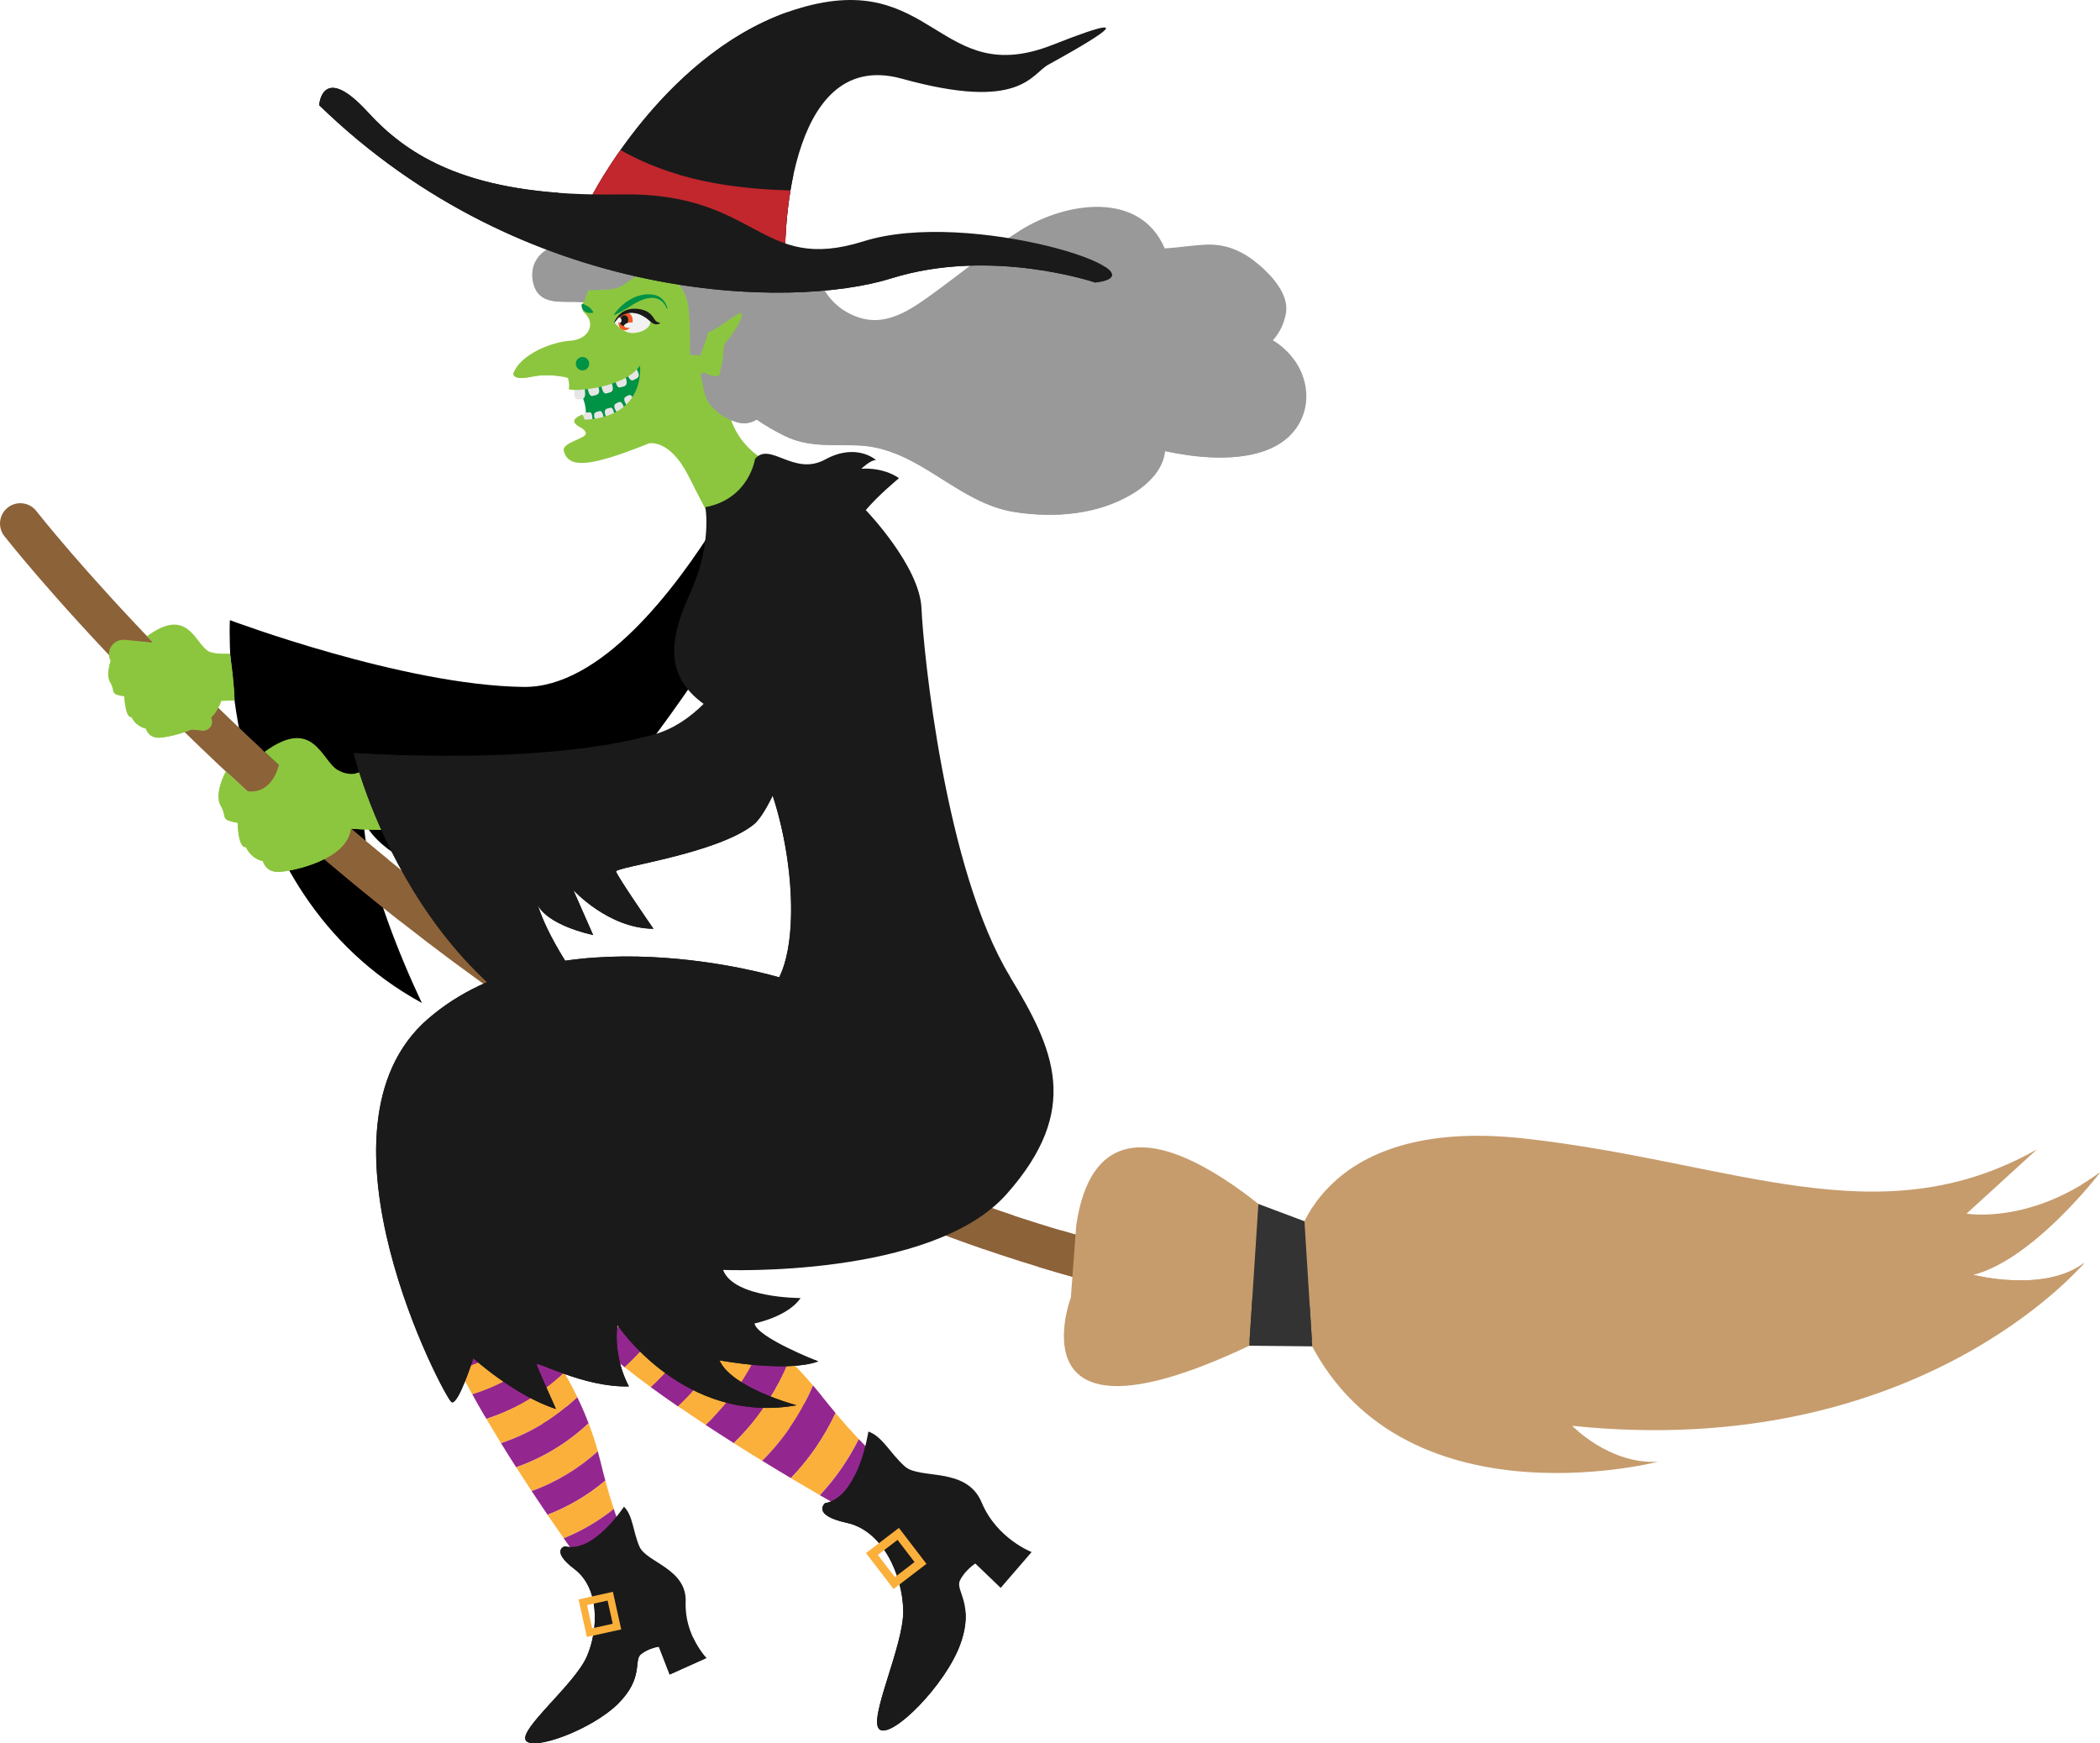 <?xml version="1.0" encoding="UTF-8"?>
<svg xmlns="http://www.w3.org/2000/svg" viewBox="0 0 398.49 330.8">
  <defs>
    <style>
      .cls-1 {
        fill: #fbb03b;
      }

      .cls-1, .cls-2, .cls-3, .cls-4, .cls-5, .cls-6, .cls-7, .cls-8, .cls-9, .cls-10, .cls-11, .cls-12, .cls-13, .cls-14, .cls-15, .cls-16, .cls-17, .cls-18, .cls-19, .cls-20 {
        stroke-width: 0px;
      }

      .cls-2 {
        fill: #000;
      }

      .cls-3, .cls-12 {
        fill: #c1272d;
      }

      .cls-4, .cls-9 {
        fill: #8cc63f;
      }

      .cls-5 {
        fill: #f2f2f2;
      }

      .cls-6, .cls-10 {
        fill: #c69c6d;
      }

      .cls-7 {
        fill: #f15a24;
      }

      .cls-21 {
        isolation: isolate;
      }

      .cls-8, .cls-15 {
        fill: #1a1a1a;
      }

      .cls-9, .cls-10, .cls-11, .cls-12, .cls-15, .cls-22, .cls-20 {
        mix-blend-mode: multiply;
      }

      .cls-11, .cls-16 {
        fill: #333;
      }

      .cls-13 {
        fill: #e6e6e6;
      }

      .cls-14, .cls-20 {
        fill: #999;
      }

      .cls-17 {
        fill: #009245;
      }

      .cls-18 {
        fill: #8c6239;
      }

      .cls-19 {
        fill: #93278f;
      }
    </style>
  </defs>
  <g class="cls-21">
    <g id="objects">
      <g>
        <path class="cls-2" d="M43.63,117.68s32.96,12.39,55.73,12.67c14.55.18,28.65-18.27,36.93-31.62.54.55,1.07,1.1,1.58,1.68,2.09,3.36,4.13,6.73,6.09,10.15-8.92,14.06-25.42,39.09-31.34,41.51-8.28,3.38-27.48.36-27.57,1.18-.09.81,3.74,12.44,3.74,12.44-8.22-2.47-12.52-11.35-12.52-11.35l1.2,9.28c-8.46-4.8-8.48-8.56-8.48-8.56.19,12.94,11.07,35.26,11.07,35.26-39.23-21.39-36.44-72.65-36.44-72.65Z"/>
        <g>
          <g>
            <g>
              <path class="cls-1" d="M113.76,255.45c-1.03-.91-2.01-1.81-2.92-2.69,0,0,3.01-7.91,11.9-8.73-2.37,4.28-5.38,8.1-8.98,11.42Z"/>
              <path class="cls-19" d="M118.54,259.42c-1.7-1.34-3.3-2.67-4.78-3.97,3.6-3.31,6.61-7.14,8.98-11.42,1.91-.18,4.07-.02,6.55.6-2.58,5.67-6.2,10.63-10.75,14.79Z"/>
              <path class="cls-1" d="M123.52,263.2c-1.73-1.26-3.4-2.52-4.98-3.78,4.55-4.15,8.17-9.12,10.75-14.79,1.03.26,2.12.6,3.26,1.04,0,0,.87.41,2.33,1.24-2.6,6.29-6.42,11.77-11.36,16.29Z"/>
              <path class="cls-19" d="M128.65,266.85c-1.75-1.21-3.47-2.42-5.13-3.64,4.93-4.52,8.76-10,11.36-16.29,1.31.74,3.09,1.82,5.15,3.24-2.56,6.45-6.4,12.06-11.38,16.69Z"/>
              <path class="cls-1" d="M133.9,270.38c-1.77-1.17-3.52-2.35-5.24-3.54,4.98-4.63,8.81-10.24,11.38-16.69,1.53,1.05,3.2,2.29,4.96,3.72-2.51,6.36-6.24,11.91-11.1,16.51Z"/>
              <path class="cls-19" d="M139.24,273.84c-1.78-1.13-3.56-2.28-5.34-3.45,4.85-4.6,8.59-10.15,11.1-16.51,1.54,1.26,3.15,2.67,4.76,4.23-2.43,6.02-5.96,11.31-10.51,15.73Z"/>
              <path class="cls-1" d="M149.75,258.11c1.52,1.47,3.04,3.07,4.53,4.8-2.32,5.41-5.56,10.21-9.64,14.3-1.78-1.09-3.58-2.21-5.4-3.37,4.55-4.42,8.08-9.72,10.51-15.73Z"/>
              <path class="cls-19" d="M155.96,264.95c.9,1.13,1.76,2.18,2.6,3.18-2.16,4.61-5,8.76-8.48,12.36-1.77-1.05-3.58-2.15-5.44-3.29,4.08-4.09,7.32-8.88,9.64-14.3.57.66,1.13,1.34,1.69,2.04Z"/>
              <path class="cls-1" d="M162.95,273.07c-1.96,3.92-4.43,7.48-7.38,10.65-1.74-1.01-3.58-2.09-5.5-3.23,3.48-3.61,6.33-7.75,8.48-12.36,1.56,1.86,3.04,3.51,4.39,4.95Z"/>
              <path class="cls-19" d="M167.54,277.58c-1.76,3.38-3.9,6.5-6.41,9.32-1.68-.95-3.54-2.01-5.55-3.17,2.95-3.17,5.42-6.73,7.38-10.65,1.72,1.82,3.25,3.3,4.58,4.51Z"/>
              <path class="cls-1" d="M172.4,281.52c-1.59,3.06-3.51,5.88-5.72,8.47-1.45-.8-3.33-1.84-5.55-3.09,2.51-2.81,4.65-5.93,6.41-9.32,2.29,2.08,3.96,3.32,4.86,3.93Z"/>
              <path class="cls-19" d="M173.18,282.03s5.27,8.23-3.29,9.7c0,0-1.19-.63-3.21-1.74,2.21-2.59,4.13-5.41,5.72-8.47.51.35.79.51.79.51Z"/>
            </g>
            <path class="cls-8" d="M164.78,271.65s-1.84,12.51-8.23,13.59c0,0-2.63,2.25,4.16,3.73,6.79,1.47,10.54,9.85,10.69,16.59.15,6.74-6.88,21-4.45,22.64,2.43,1.64,12.42-8.44,15.24-16.09,2.82-7.66-.94-10.22-.05-12.16.89-1.93,2.93-3.26,2.93-3.26l4.82,4.62,5.87-6.8s-6.6-2.52-9.48-9.4c-2.87-6.88-11.7-4.3-14.56-6.83-2.86-2.54-4.22-5.66-6.92-6.63Z"/>
            <path class="cls-15" d="M156.55,285.24c2.57-.43,4.41-2.72,5.68-5.3.8.18,1.47.83,1.87,2.22.35,1.2-.84,2.74.54,3.66.61.41,1.17.59,1.9.69,1.89.27,3.1,1.35,4.05,2.94,1.89,3.19,2.87,6.58,3.51,10.22.33,1.86.61,9.81,3.91,9.68,1.52-.06,2.79-.92,3.79-2.02.13-.14.99-1.26,1.41-1.39.12,1.6-.08,3.59-1.03,6.18-2.82,7.65-12.81,17.73-15.24,16.09-2.43-1.64,4.6-15.9,4.45-22.64-.15-6.74-3.89-15.12-10.69-16.59-6.79-1.47-4.16-3.73-4.16-3.73Z"/>
            <path class="cls-1" d="M164.33,294.71l6.24-4.78,5.23,6.82-6.24,4.78-5.23-6.82ZM170.31,292.2l-3.73,2.86,3.23,4.21,3.73-2.86-3.23-4.21Z"/>
          </g>
          <g class="cls-22">
            <g>
              <path class="cls-1" d="M113.76,255.45c-1.03-.91-2.01-1.81-2.92-2.69,0,0,3.01-7.91,11.9-8.73-2.37,4.28-5.38,8.1-8.98,11.42Z"/>
              <path class="cls-19" d="M118.54,259.42c-1.7-1.34-3.3-2.67-4.78-3.97,3.6-3.31,6.61-7.14,8.98-11.42,1.91-.18,4.07-.02,6.55.6-2.58,5.67-6.2,10.63-10.75,14.79Z"/>
              <path class="cls-1" d="M123.52,263.2c-1.73-1.26-3.4-2.52-4.98-3.78,4.55-4.15,8.17-9.12,10.75-14.79,1.03.26,2.12.6,3.26,1.04,0,0,.87.41,2.33,1.24-2.6,6.29-6.42,11.77-11.36,16.29Z"/>
              <path class="cls-19" d="M128.65,266.85c-1.75-1.21-3.47-2.42-5.13-3.64,4.93-4.52,8.76-10,11.36-16.29,1.31.74,3.09,1.82,5.15,3.24-2.56,6.45-6.4,12.06-11.38,16.69Z"/>
              <path class="cls-1" d="M135.41,268.88c-2.08-.63-4.16-1.27-6.27-1.71-.16-.11-.32-.22-.48-.32,4.98-4.63,8.81-10.24,11.38-16.69,1.53,1.05,3.2,2.29,4.96,3.72-2.24,5.68-5.47,10.71-9.59,15Z"/>
              <path class="cls-19" d="M145.83,262.1c-.58-.11-.76.72-.26.96.49.23.97.45,1.47.67-1.4,2.46-3,4.78-4.82,6.92-.58-.1-1.16-.22-1.72-.34-1.69-.39-3.38-.91-5.09-1.43,4.12-4.29,7.35-9.32,9.59-15,1.54,1.26,3.15,2.67,4.76,4.23-.59,1.45-1.24,2.86-1.96,4.23-.65-.04-1.31-.11-1.97-.23Z"/>
              <path class="cls-1" d="M152.72,266.16c-.89,1.7-1.88,3.34-2.96,4.89-2.55.19-5.15.01-7.56-.41,1.82-2.15,3.42-4.46,4.82-6.92,1.89.84,3.8,1.61,5.7,2.43Z"/>
              <path class="cls-1" d="M147.8,262.33c.71-1.37,1.37-2.78,1.96-4.23,1.19,1.15,2.38,2.41,3.56,3.73-1.81.41-3.64.62-5.52.5Z"/>
              <path class="cls-19" d="M149.76,271.05c1.08-1.56,2.07-3.19,2.96-4.89,1.81.79,3.61,1.63,5.32,2.62-2.45,1.36-5.34,2.06-8.28,2.27Z"/>
            </g>
          </g>
        </g>
        <g>
          <g>
            <path class="cls-1" d="M84.92,255.12c-.47-1.07-.9-2.11-1.28-3.12,0,0,5.16-5.01,12.29-2.46-3.36,2.45-7.05,4.31-11.01,5.57Z"/>
            <path class="cls-19" d="M87.17,259.9c-.83-1.64-1.58-3.24-2.25-4.77,3.96-1.26,7.65-3.13,11.01-5.57,1.53.55,3.15,1.44,4.83,2.81-4.02,3.44-8.59,5.96-13.59,7.53Z"/>
            <path class="cls-1" d="M89.65,264.6c-.88-1.59-1.71-3.16-2.49-4.7,5-1.57,9.57-4.09,13.59-7.53.7.57,1.41,1.22,2.13,1.97,0,0,.53.63,1.35,1.79-4.26,3.91-9.17,6.76-14.59,8.47Z"/>
            <path class="cls-19" d="M92.3,269.24c-.91-1.56-1.8-3.11-2.64-4.65,5.42-1.71,10.33-4.56,14.59-8.47.74,1.04,1.72,2.51,2.81,4.35-4.29,4.05-9.25,6.99-14.75,8.77Z"/>
            <path class="cls-1" d="M95.07,273.85c-.94-1.53-1.87-3.07-2.77-4.61,5.5-1.78,10.46-4.72,14.75-8.77.8,1.36,1.64,2.91,2.49,4.65-4.21,4-9.08,6.93-14.47,8.73Z"/>
            <path class="cls-19" d="M97.94,278.42c-.96-1.5-1.93-3.03-2.87-4.57,5.39-1.8,10.25-4.73,14.47-8.73.74,1.52,1.47,3.18,2.15,4.96-4.03,3.76-8.65,6.57-13.74,8.34Z"/>
            <path class="cls-1" d="M111.69,270.08c.64,1.67,1.24,3.45,1.76,5.32-3.73,3.34-7.94,5.87-12.55,7.55-.98-1.47-1.97-2.99-2.95-4.53,5.1-1.77,9.71-4.58,13.74-8.34Z"/>
            <path class="cls-19" d="M114.01,277.58c.28,1.19.57,2.31.86,3.38-3.31,2.78-6.99,4.95-10.97,6.48-.98-1.44-1.99-2.94-3.01-4.49,4.61-1.68,8.83-4.21,12.55-7.55.2.71.39,1.44.57,2.18Z"/>
            <path class="cls-1" d="M116.48,286.35c-2.91,2.32-6.09,4.17-9.5,5.56-.98-1.4-2.01-2.9-3.08-4.46,3.98-1.53,7.66-3.7,10.97-6.48.54,1.99,1.08,3.8,1.61,5.38Z"/>
            <path class="cls-19" d="M118.39,291.46c-2.57,1.98-5.33,3.61-8.28,4.88-.95-1.33-2.01-2.82-3.14-4.44,3.41-1.38,6.59-3.24,9.5-5.56.67,2.02,1.32,3.71,1.91,5.12Z"/>
            <path class="cls-1" d="M120.72,296.24c-2.32,1.78-4.81,3.27-7.45,4.47-.83-1.13-1.91-2.61-3.16-4.37,2.95-1.27,5.71-2.9,8.28-4.88,1.02,2.42,1.86,3.97,2.33,4.78Z"/>
            <path class="cls-19" d="M121.15,296.91s1.11,8.23-6.02,6.29c0,0-.69-.91-1.85-2.49,2.63-1.2,5.12-2.69,7.45-4.47.27.45.42.67.42.67Z"/>
          </g>
          <path class="cls-8" d="M118.4,285.91s-5.91,8.98-11.22,7.51c0,0-2.84.79,1.87,4.36,4.7,3.57,4.58,11.37,2.28,16.61-2.31,5.24-12.84,13.71-11.56,15.84,1.28,2.13,12.6-2.05,17.51-6.93,4.92-4.88,2.94-8.21,4.32-9.38,1.38-1.17,3.43-1.46,3.43-1.46l2.05,5.29,6.96-3.13s-4.18-4.31-3.93-10.64c.25-6.33-7.47-7.51-8.76-10.49-1.29-2.98-1.22-5.87-2.95-7.59Z"/>
          <path class="cls-15" d="M111.33,314.39c2.3-5.25,2.42-13.04-2.28-16.61-4.7-3.57-1.87-4.36-1.87-4.36,1.14.32,2.32.15,3.45-.32.92,1.32,1.14,3.16,2.35,4.42,1.8,1.87,6.11,2.79,5.38,6.13-.42,1.93-2.67,8.39.32,9.31,1.23.38,2.32-1.03,2.88-1.9.66-1,1.87-3.69,3.72-1.54.57.66,1.1,1.19,1.85,1.65,1.73,1.06,3.16.6,4.39-.4,1.13,2.42,2.51,3.86,2.51,3.86l-6.96,3.13-2.05-5.29s-2.05.29-3.43,1.46c-1.38,1.17.59,4.49-4.32,9.38-4.91,4.88-16.23,9.06-17.51,6.93-1.28-2.13,9.25-10.6,11.56-15.84Z"/>
          <path class="cls-1" d="M109.78,303.5l6.52-1.44,1.58,7.13-6.52,1.44-1.58-7.13ZM115.29,303.72l-3.9.86.98,4.4,3.9-.86-.98-4.4Z"/>
        </g>
        <g class="cls-22">
          <g>
            <path class="cls-1" d="M84.92,255.12c-.47-1.07-.9-2.11-1.28-3.12,0,0,5.16-5.01,12.29-2.46-3.36,2.45-7.05,4.31-11.01,5.57Z"/>
            <path class="cls-19" d="M87.17,259.9c-.83-1.64-1.58-3.24-2.25-4.77,3.96-1.26,7.65-3.13,11.01-5.57,1.53.55,3.15,1.44,4.83,2.81-4.02,3.44-8.59,5.96-13.59,7.53Z"/>
            <path class="cls-1" d="M89.65,264.6c-.88-1.59-1.71-3.16-2.49-4.7,5-1.57,9.57-4.09,13.59-7.53.7.57,1.41,1.22,2.13,1.97,0,0,.53.63,1.35,1.79-4.26,3.91-9.17,6.76-14.59,8.47Z"/>
            <path class="cls-19" d="M93.9,264.6c-.28-.18-.62-.1-.77.2-.59,1.2-.95,2.54-1.12,3.94-.81-1.39-1.6-2.78-2.35-4.15,5.42-1.71,10.33-4.56,14.59-8.47.74,1.04,1.72,2.51,2.81,4.35-2.86,2.7-6.02,4.89-9.44,6.59-1.25-.82-2.48-1.66-3.71-2.47Z"/>
            <path class="cls-1" d="M107.94,265.35c-.33-.25-.89.02-.8.46.08.39.18.77.3,1.15-1.42,1.18-2.91,2.25-4.47,3.2-1.85-.88-3.63-1.96-5.37-3.09,3.42-1.7,6.58-3.9,9.44-6.59.8,1.36,1.64,2.91,2.49,4.65-.28.26-.56.51-.84.76-.26-.17-.51-.34-.75-.53Z"/>
            <path class="cls-19" d="M109.26,272.09c-2.22-.28-4.29-.99-6.28-1.93,1.55-.95,3.04-2.02,4.47-3.2.54,1.74,1.42,3.36,1.82,5.13Z"/>
          </g>
        </g>
        <path class="cls-18" d="M312.94,248.5c1.82-.56,2.99-2.4,2.66-4.33-.36-2.1-2.35-3.51-4.45-3.15-87.53,14.94-165.54-24.96-215.57-61.06C41.18,140.7,7.24,97.41,6.9,96.98c-1.31-1.68-3.73-1.99-5.41-.68-1.68,1.31-1.98,3.73-.68,5.41.34.44,34.97,44.6,90.26,84.5,32.53,23.48,65.79,40.94,98.83,51.92,41.45,13.76,82.68,17.29,122.54,10.49.17-.03.34-.07.5-.12Z"/>
        <g class="cls-22">
          <path class="cls-18" d="M44.02,147.45c-8.49-7.91-15.89-15.32-22.03-21.77.42.02.84.03,1.25,0,2.3.56,4.98-.38,6.06-2.37.19-.18.36-.38.54-.58,5.67,5.88,12.33,12.48,19.86,19.48-.52,2.19-3.08,4.22-5.68,5.23Z"/>
          <path class="cls-18" d="M76.02,174.86c-9.8-7.7-18.81-15.39-26.91-22.73,2.28-1.37,4.28-3.22,5.58-5.33,5.83,5.27,12.13,10.72,18.86,16.23-.23,4.22.84,8.06,2.47,11.84Z"/>
          <path class="cls-18" d="M181.3,229.78l-.42-3.2c3.73,1.41,7.5,2.76,11.34,4.04-1.33,2.46-3.34,4.64-5.62,6.38-5.21-1.8-10.42-3.76-15.63-5.88l10.33-1.34Z"/>
          <path class="cls-18" d="M201.52,233.53c33.57,9.92,70.65,14.14,109.63,7.49,2.1-.36,4.09,1.05,4.45,3.15.33,1.93-.84,3.77-2.66,4.33-.16.05-.33.09-.5.12-37.55,6.41-76.31,3.64-115.33-8.2,1.76-2.09,3.25-4.41,4.41-6.89Z"/>
        </g>
        <path class="cls-17" d="M109.79,73.82s2.04,3.27,1.17,5.83c0,0,6.96,2.7,10.96-2.71,4-5.4.65-9.72.65-9.72l-12.78,6.6Z"/>
        <path class="cls-13" d="M108.99,74s-.19,1.82.55,1.78c.74-.05,1.77.34,1.43-1.88-.34-2.22-1.98.1-1.98.1Z"/>
        <path class="cls-13" d="M112.41,79.69s.08-1.52-.53-1.45c-.61.07-1.48-.2-1.1,1.62.38,1.82,1.64-.17,1.64-.17Z"/>
        <path class="cls-13" d="M114.57,79.34s-.2-1.51-.79-1.33c-.59.18-1.49.07-.79,1.79.7,1.72,1.58-.46,1.58-.46Z"/>
        <path class="cls-13" d="M116.6,78.71s-.2-1.51-.79-1.33c-.59.18-1.49.07-.79,1.79.7,1.72,1.58-.46,1.58-.46Z"/>
        <path class="cls-13" d="M118.48,77.47s-.45-1.45-1-1.18c-.55.27-1.46.32-.48,1.9.98,1.58,1.48-.72,1.48-.72Z"/>
        <path class="cls-13" d="M120.37,76.16s-.45-1.45-1-1.18c-.55.28-1.46.32-.48,1.9.98,1.58,1.48-.72,1.48-.72Z"/>
        <path class="cls-13" d="M111.49,73.53s.24,1.82.95,1.6c.71-.22,1.8-.08.95-2.16-.85-2.07-1.9.56-1.9.56Z"/>
        <path class="cls-13" d="M114.08,73.05s.24,1.82.95,1.6c.71-.22,1.8-.08.95-2.16-.85-2.07-1.91.56-1.91.56Z"/>
        <path class="cls-13" d="M116.71,71.91s.24,1.82.95,1.6c.71-.22,1.8-.08.95-2.16-.85-2.07-1.9.56-1.9.56Z"/>
        <path class="cls-13" d="M118.89,70.78s.62,1.73,1.27,1.36c.64-.36,1.74-.46.47-2.31-1.27-1.85-1.74.95-1.74.95Z"/>
        <path class="cls-4" d="M112.33,53.7s-2.65,4.55-1.5,5.59c2.4,2.16.83,5.15-2.61,5.36-3.45.21-9.46,2.55-10.8,6.19,0,0-.32,1.43,3.43.65,3.75-.78,6.92.23,6.92.23,0,0,.41,1.39.14,2.04-.27.65,10.32.22,13.54-4.38,0,0,1.19,9.69-10.49,10.27l-.41-1.01s-2.05.73-1.5,1.6c.55.87,1.79.87,2.11,1.91.32,1.04-4.57,1.79-4.18,3.38.85,3.42,4.86,3.15,16.18-1.4,0,0,3.8-.89,7.33,5.9l3.52,6.79s10.99-1.62,12.2-8.92c0,0-8.64-3.24-8.53-14.52.12-11.28,5.21-13,5.21-13,0,0-21.99-22-30.56-6.68Z"/>
        <path class="cls-9" d="M135.3,58.88c-.18.13-.22.31-.18.48-1.7,2.29-4.29,3.61-6.61.67-.77-.97-1.29-2.1-2.05-3.07-1.08-1.37-2.25-2.09-4-2.26-2.4-.23-4.15,1.67-6.28,2.34-1.82.57-3.71.62-5.4.07.49-1.6,1.55-3.42,1.55-3.42,6.17-11.03,19.3-2.71,26.17,2.81-1.06.81-2.12,1.6-3.2,2.37Z"/>
        <path class="cls-9" d="M136.07,86.34c-.55-2.11-1.62-4.78-3.58-5.96-.58-.35-1.39-.17-1.97.07-1.55.66-3.05,1.46-4.71,1.7,1.7-1.53,3.4-2.89,4.63-4.96,1.17-1.96,2.32-3.87,2.71-6.12,1.32-.09,2.92.81,4.12,1.15.15.04.29.07.44.1-.01.34-.02.69-.03,1.05-.12,11.28,8.53,14.52,8.53,14.52-1.21,7.29-12.2,8.92-12.2,8.92,0,0,0-.01-2.28-4.38.59-.04,1.16-.17,1.7-.42,2.33-1.11,3.29-3.17,2.63-5.68Z"/>
        <path class="cls-9" d="M99.63,70.35c2.41-.76,5.08-2.45,7.63-2.46.44-.02,2.46-.16,2.89-.08.33.64-.92,1.45-.58,2.09-.48.51-1.07.86-1.71,1.12-.39.16-.79.3-1.19.44-1.24-.24-3.42-.48-5.83.03-3.18.66-3.43-.27-3.43-.56.74-.07,1.5-.35,2.22-.57Z"/>
        <path class="cls-5" d="M116.59,61.19s1.59,2.06,3.47,2.01c1.89-.05,3.39-1.04,3.36-2.2-.03-1.16-1.59-2.07-3.48-2.01-1.89.05-3.36,2.2-3.36,2.2Z"/>
        <path class="cls-7" d="M117.42,60.66c-.24.91.14,1.79.85,1.98.71.19,1.48-.39,1.72-1.3.24-.9-.14-1.79-.86-1.98-.71-.19-1.48.39-1.72,1.3Z"/>
        <path class="cls-8" d="M117.64,60.62c-.14.54.09,1.06.51,1.17.42.11.88-.23,1.02-.77.14-.54-.09-1.06-.51-1.17-.42-.11-.88.23-1.02.77Z"/>
        <path class="cls-8" d="M116.64,61.21s.08-.14.25-.35c.17-.22.45-.5.81-.78.19-.13.41-.25.63-.38.25-.08.49-.18.75-.26.28-.02.56-.07.84-.08.28.04.57.08.86.12.25.06.62.18.83.29.24.12.49.25.7.39.44.26.77.58,1.18.92.19.17.43.32.67.4.24.08.47.08.62.04.32-.06.46-.18.46-.17l-.02-.11s-.18-.02-.42-.11c-.12-.05-.24-.11-.34-.22-.11-.1-.2-.24-.33-.43-.23-.37-.62-.93-1.22-1.3-.31-.17-.62-.31-.98-.4-.38-.1-.64-.14-1.01-.18-.35,0-.7,0-1.05-.01-.34.06-.67.15-.99.23-.3.14-.58.28-.83.43-.22.19-.44.36-.62.54-.34.38-.57.72-.71.97-.13.26-.19.41-.19.41l.1.05Z"/>
        <path class="cls-17" d="M126.56,58.57c-1.53-3.45-5-1.85-7.3-.23-.87.47-1.7,1.03-2.69,1.44-.05.03-.11-.04-.07-.08,1.72-2.55,5.11-4.63,8.24-3.58,1.02.46,1.7,1.43,1.93,2.43.01.07-.09.09-.11.03h0Z"/>
        <path class="cls-17" d="M112.58,59.22s-.18-.32-.47-.63c-.15-.15-.31-.33-.52-.45-.21-.12-.46-.22-.7-.35-.08-.06-.16-.12-.24-.17-.59.03-.17,1.01-.09,1.1.13.14.26.28.41.38.25.15.5.25.74.27.47.09.83-.05.83-.05.04-.01.06-.05.04-.09,0,0,0,0,0-.01Z"/>
        <path class="cls-17" d="M109.32,69.39c.21.67.92,1.05,1.59.84.67-.21,1.05-.92.84-1.59-.21-.67-.92-1.05-1.59-.84-.67.21-1.05.92-.84,1.59Z"/>
        <path class="cls-14" d="M110.51,57.33c.41.04.56-.33.48-.64.21-.54.43-1.06.66-1.59.12.02.23.02.32-.03.08.03.16.05.26.04,1.63-.22,3.5.03,5.06-.54,1.54-.57,2.78-2.22,4.43-2.39.25-.03.4-.19.46-.38,4.02-.11,7.28,1.26,8.29,5.54.59,2.53.46,9.96.46,9.96l1.92.21s1.47-3.68,1.49-4.39c2.23-.78,6.01-4.27,6.4-3.63.39.64-1.46,3.69-2.93,5.37-.74.84-.44,2.2-.64,3.3-.07.48-.33,1.57-.44,2.04-.14,1.53-.51,1.48-2.72.78-.36-.51-1.17-.15-.99.46.67,2.3.41,4.04,2.26,5.93,1.41,1.44,2.98,2.39,4.94,2.85,1.22.28,2.37,0,3.37-.59,1.72,1.18,3.52,2.23,5.36,3.12,4.52,2.2,9.04,1.59,13.89,1.78,11.57.45,18.66,10.94,29.73,12.65,7.42,1.15,15.65.53,22.22-3.41,3.36-2.01,5.96-4.86,6.26-8.16,1.51.31,3.02.59,4.54.8,6.52.89,16.05.89,20.37-5.14,2.93-4.09,2.39-9.59-.73-13.46-1.07-1.33-2.32-2.42-3.69-3.24,1.29-1.41,2.15-3.24,2.48-5.17.58-3.5-2.58-6.98-5.01-9.07-2.91-2.51-6.07-4.04-9.99-3.91-2.69.09-5.35.58-8.01.71-4.66-10.95-18.67-8.89-27.37-3.44-6.22,3.89-11.91,8.7-17.9,12.95-3.76,2.66-8.04,5.21-12.8,3.59-3.47-1.18-5.95-3.51-7.3-6.84.47-.17.37-1.03-.25-1.07-1.65-.1-3.28-1.01-4.95-1.19-1.23-.13-2.46-.23-3.71-.16-2.71.14-5.37.61-8.06.91-5.72.64-11-1.94-16.78-1.17-.06,0-.11.03-.16.05-.91-.19-1.59-.77-2.46-1.05-1.28-.41-2.53-.64-3.86-.82-2.08-.3-4.85-.75-6.63-1.94-.12-.08-.23-.09-.33-.08-4.14-1.21-8.18,2.08-7.3,6.54.96,4.9,5.64,3.62,9.38,3.94Z"/>
        <path class="cls-20" d="M108.44,46.85c.1-.02.22,0,.33.08,1.78,1.2,4.55,1.65,6.63,1.94,1.33.19,2.58.41,3.86.82.87.28,1.55.86,2.46,1.05.05-.02.1-.05.16-.05.13-.02.25-.02.38-.04,0,0,0,.01,0,.02.09.31.18.62.28.92.02.06.03.12.04.19-.14,0-.27,0-.41,0-.06.19-.21.35-.46.38-1.44.15-2.57,1.44-3.87,2.14-2.63-1.38-5.47-1.3-8.3-2.39-1.48-.57-4.66-2.63-6.18-1.5-1.76,1.32.96,3.64,1.96,4.29.82.54,1.71,1.08,2.7,1.25,1.01.17,2.12.13,3.13.31-.06.14-.12.28-.17.42.08.32-.07.68-.48.64-3.74-.32-8.42.96-9.38-3.94-.88-4.46,3.16-7.75,7.3-6.54Z"/>
        <path class="cls-20" d="M134.02,70.95c2.22.7,2.58.75,2.72-.78.11-.47.37-1.56.44-2.04.09-.48.08-1.02.11-1.54,2.58-2.73,7.34-3.81,10.72-2.47,4.43,1.75,5.56,6.51,6.14,10.79.03.21.21.42.43.43,6.57.37,14.26-1.54,20.24,1.91,4.96,2.86,8.55,7.65,13.98,9.75,4.7,1.82,10.24,2.44,15,.43,5.17-2.18,9.7-8.27,15.63-4.73.01,0,.02,0,.03.01.09.06.2.1.34.09,3.7-.43,6.07-2.89,8.32-5.59,2.78-3.34,6.51-5.06,10.95-4.44,4.49.63,7.52,5.43,5.74,9.8-4.69,4.68-13.22,4.63-19.21,3.81-1.52-.21-3.03-.49-4.54-.8-.3,3.3-2.91,6.15-6.26,8.16-6.57,3.94-14.8,4.56-22.22,3.41-11.06-1.71-18.16-12.19-29.73-12.65-4.85-.19-9.37.42-13.89-1.78-1.83-.89-3.64-1.94-5.36-3.12-1,.59-2.15.87-3.37.59-1.97-.46-3.53-1.41-4.94-2.85-1.85-1.89-1.59-3.63-2.26-5.93-.18-.61.63-.96.99-.46Z"/>
        <g>
          <path class="cls-8" d="M112.04,37.7S126.39,9.02,151.79,1.53c25.4-7.5,26.36,15.5,47.95,6.98,21.59-8.52,2.47,1.95-.81,3.76-3.28,1.81-5.27,8.91-27.8,2.66-22.53-6.25-22.16,33.04-22.16,33.04,0,0-28.04-2.3-36.94-10.27Z"/>
          <path class="cls-15" d="M149.34,2.33c.07.19.12.4.16.64.19,1.35-.06,2.84-.96,3.93-2.18,2.62-5.17,4.49-7.65,6.8-3.13,2.93-6.63,6.99-6.28,11.62.3,3.93,3.16,6.8,6.87,7.89,3.29.97,6.21.77,9.07,0-1.65,7.68-1.58,14.77-1.58,14.77,0,0-28.04-2.3-36.94-10.27,0,0,13.43-26.83,37.3-35.37Z"/>
          <path class="cls-3" d="M117.74,28.49c9.76,5.6,20.96,7.33,32.26,7.65-1.08,6.46-1.03,11.83-1.03,11.83,0,0-28.04-2.3-36.94-10.27,0,0,1.96-3.91,5.7-9.21Z"/>
          <path class="cls-12" d="M117.74,28.49c3.53,2.03,7.26,3.54,11.1,4.67.53,3.55,8.66,5.49,11.53,6.77,2.63,1.17,5.77,2.64,8.81,3.16-.22,2.94-.2,4.88-.2,4.88,0,0-28.04-2.3-36.94-10.27,0,0,1.96-3.91,5.7-9.21Z"/>
          <path class="cls-8" d="M207.84,53.61s-19.76-6.72-38.69-.79c-18.93,5.92-69.56,5.05-108.58-32.86,0,0,.53-8.24,9.27,1.36,8.74,9.6,21.47,16.04,47.86,15.57,26.39-.47,26.23,15.17,46.2,8.89,19.97-6.29,58.39,6.06,43.94,7.83Z"/>
          <path class="cls-15" d="M69.83,21.31c7.34,8.06,17.49,13.9,36.19,15.28-1.21.91-1.95,2.05-1.77,3.5.44,3.55,6.53,5.23,9.15,6.14,5.81,2,11.43,3.54,17.57,4.25,13.48,1.55,26.74,2.71,40-.72,13.06-3.38,26.21-3.66,38.94,1.03,1.82,1.29,1.49,2.38-2.08,2.82,0,0-19.76-6.72-38.69-.79-18.93,5.92-69.56,5.05-108.58-32.86,0,0,.53-8.24,9.27,1.36Z"/>
        </g>
        <path class="cls-8" d="M191.64,185.32c8.44,13.85,13.61,25.21-.62,41.26-14.23,16.05-53.81,14.4-53.81,14.4,2.02,5.38,14.71,5.33,14.71,5.33-2.42,3.57-8.74,4.82-8.74,4.82.47,2.68,12.11,7.2,12.11,7.2-6.02,2.21-18.76-.2-18.76-.2,2.34,5.28,14.64,8.53,14.64,8.53-21.41,3.8-34.01-15.25-34.01-15.25-.78,6.6,2.2,11.67,2.2,11.67-8.75.24-17.8-5.08-17.51-4.12.3.97,3.66,8.4,3.66,8.4-7.84-2.52-15.68-9.62-15.68-9.62,0,0-2.86,9-4.13,8.33-1.27-.67-28.41-51.92-4.49-72.72,23.92-20.81,66.66-7.9,66.66-7.9,5.81-11.68-.15-44.08-11.29-49.99-11.15-5.9-9.75-13.75-5.59-22.98,4.17-9.23,2.86-16.24,2.86-16.24,8.33-1.58,9.42-9.15,9.42-9.15,2.84-3.41,7.35,3.36,13.31.1,5.96-3.26,9.66.11,9.66.11-.99-.08-2.79,1.64-2.79,1.64,4.57-.25,7.14,1.8,7.14,1.8,0,0-3.85,3.15-6.3,6.05,0,0,10.22,10.58,10.57,18.63.34,8.05,4.44,49.6,16.8,69.88Z"/>
        <path class="cls-15" d="M81.19,193.36c23.92-20.81,66.66-7.9,66.66-7.9,4.01-8.07,2.41-26.04-2.65-38.33,1.41-3.14,3.88-5.19,6.81-1.92,1.59,1.77,2.85,3.86,3.62,6.12,1.43,4.18,2.07,8.75,3.07,13.05.96,4.14,1.94,8.28,2.83,12.44,1.13,5.3,2.94,11.06,2.04,16.52-1.34,8.09-9.4,10.26-16.56,8.31-6.6-1.8-12.61-4.97-19.42-6.07-5.22-.85-11.01-1.15-16.02.91-5.27,2.17-8.85,6.45-10.56,11.86-4.46,14.15.38,28.48,8.18,40.48.36.56,1.12,0,.94-.55-.42-1.31-.95-2.59-1.35-3.91-.37-1.2-.95-4.49,1.9-3.15,2.01.95,3.76,2.57,5.43,4.01,4.16,3.55,8.92,6.9,13.83,9.31.29.14.76-.08.76-.43.01-1.79-.38-3.44-1.01-5.07,8.3,3.23,16.37,7.98,24.92,9.03.41.17.65.26.65.26-6.02,2.21-18.76-.2-18.76-.2,2.34,5.28,14.64,8.53,14.64,8.53-21.41,3.8-34.01-15.25-34.01-15.25-.78,6.6,2.2,11.67,2.2,11.67-8.75.24-17.8-5.08-17.51-4.12.3.97,3.66,8.4,3.66,8.4-7.84-2.52-15.68-9.62-15.68-9.62,0,0-2.86,9-4.13,8.33-1.27-.67-28.41-51.92-4.49-72.72Z"/>
        <path class="cls-4" d="M69.29,145.95s-2.11,1.92-5.19.17c-3.09-1.75-4.57-10.28-13.89-3.45l2.7,2.51s-1.17,5.63-6,4.95l-4.05-3.8s-2.31,4.29-.96,6.58c1.35,2.29-.34,2.57,3.2,3.23,0,0,.08,4.9,1.58,4.6,0,0,.82,2.13,3.21,2.67,0,0,.53,2.22,3.17,2.04,2.65-.18,12.8-2.29,13.52-8.2,0,0,8.99.76,11.76-.57"/>
        <path class="cls-9" d="M42.18,147.83c1.17,3.14,3.68,4.56,6.51,4.89-.27,2.87.81,5.69,4.11,6.66,2.05.6,3.71.37,4.99-.39,2,.74,4.19.66,6.17-.46,4.93-2.79,5.14-7.26,3.6-11.77,1.09-.23,1.73-.81,1.73-.81l9.04,10.72c-2.77,1.33-11.76.57-11.76.57-.73,5.91-10.87,8.01-13.52,8.2-2.65.18-3.17-2.04-3.17-2.04-2.39-.53-3.21-2.67-3.21-2.67-1.5.3-1.58-4.6-1.58-4.6-3.54-.65-1.86-.94-3.2-3.23-.84-1.42-.26-3.62.3-5.08Z"/>
        <path class="cls-8" d="M67.13,142.9s35.12,2.59,57.04-3.55c14.01-3.93,22.34-25.6,26.53-40.74.67.37,1.34.76,1.99,1.17,2.95,2.63,5.86,5.3,8.71,8.02-4.59,16-13.37,44.67-18.38,48.66-6.99,5.57-26.26,8.09-26.12,8.9.14.81,7.1,10.88,7.1,10.88-8.58-.05-15.21-7.36-15.21-7.36l3.77,8.56c-9.47-2.22-10.55-5.82-10.55-5.82,3.83,12.36,20.55,30.71,20.55,30.71-43.67-9.47-55.43-59.44-55.43-59.44Z"/>
        <path class="cls-15" d="M87.91,143.42c-2.3,2.19-3.94,5.54-2.15,8.57,2.77,4.66,9.37,5.04,14.19,5.11,6.46.08,12.92-.9,19.35-1.45,6.86-.59,14.6-1.25,20.05-5.99,4.17-3.62,4.97-9.5,8.1-13.86.74-1.02,3.47-4.02,5.05-2.56.32.3.51.71.63,1.16-3.64,10.62-7.42,19.91-10.12,22.06-6.99,5.57-26.26,8.09-26.12,8.9.14.81,7.1,10.88,7.1,10.88-8.58-.05-15.21-7.36-15.21-7.36l3.77,8.56c-9.47-2.22-10.55-5.82-10.55-5.82,3.83,12.36,20.55,30.71,20.55,30.71-43.67-9.47-55.43-59.44-55.43-59.44,0,0,9.03.66,20.78.52Z"/>
        <path class="cls-6" d="M248.19,236.84s-38.69-39.95-43.96-4.37l-1.03,13.75s-13.15,34.8,43.53,4.23l1.46-13.6Z"/>
        <path class="cls-10" d="M220.16,235.56c1.81.44,3.19,1.77,4.71,2.83,1.2.84,2.46,1.36,3.82,1.93,2.82,1.18,5.75,2.38,8.85,2.48,2.19.07,4.5-.07,6.64.46,1.69.42,2.64,1.25,3.07,2.38l-.28,2.62c-6.39,1.96-12.16,5.4-18.41,7.79-5.21,1.98-15.22,6.12-20.18,1.83-5.21-4.5-2.73-12.87-.96-18.43.44-1.37.77-2.65,2.41-1.86,1.31.63,2.58,1.37,3.92,1.94,2.7,1.16,5.39,1.67,8.33,1.84.5.03.78-.46.51-.88-1.03-1.58-1.84-3.17-2.42-4.92Z"/>
        <path class="cls-6" d="M245.7,236.95s3.78-25.29,43.46-20.92c39.68,4.37,67.24,19.09,97.36,2.08l-13.34,12.18s11.85,2.1,25.3-7.82c0,0-12.59,16.51-24.07,19.43,0,0,13.48,3.53,21.12-2.28,0,0-31.37,37.76-97.18,30.94,0,0,6.98,7.32,16.26,6.82,0,0-51.34,13.26-67.69-26.29l-1.23-14.14Z"/>
        <path class="cls-10" d="M395.54,239.62s-.27.32-.8.9c-4.12,2.78-7.91,5.98-12.23,8.51-4.67,2.73-9.31,5.7-14.42,7.56-5.82,2.12-12.07,3.44-18.09,4.88-5.82,1.38-11.67,2.65-17.57,3.58-12.07,1.91-24.31,2.4-36.51,1.95-2.3-.08-3.66.97-2.66,3.32,1.23,2.89,4.42,4.23,6.97,5.95-13.29,1.58-26.96-2.63-37.67-10.55-2.73-2.02-5.17-4.28-7.65-6.6-2.49-2.33-5.13-4.59-7.28-7.26-.23-.29-.47-.61-.7-.94l-1.21-13.96s.07-.43.26-1.16c.17-.13.33-.27.52-.39,5.7-3.49,13.64,1.7,18.53,4.63,4.72,2.84,9.53,5.9,14.97,7.14,6.48,1.47,13.31,1.05,19.84.08,6.75-.99,12.88-4.1,19.53-5.31-.82,1.67-2.16,3.04-2.9,4.78-.17.4.17.79.58.76,7.74-.66,14.69-4.04,21.77-6.98,3.73-1.55,7.57-3.09,11.56-3.83.16-.03,2.3-.56,2.31-.18.05,1.16-.18,2.22-.7,3.26-.66,1.33-1.45,2.59-2.14,3.9-.25.48.31.84.72.72,15.67-4.54,32.76-8.32,44.63-19.69,1.08-.66,2.18-1.39,3.3-2.22,0,0-12.59,16.51-24.07,19.43,0,0,13.48,3.53,21.12-2.28Z"/>
        <polygon class="cls-16" points="247.53 231.74 249.01 255.48 237.05 255.36 238.79 228.46 247.53 231.74"/>
        <path class="cls-11" d="M237.11,254.45l.51-7.85c3.64.55,7.25,1.15,10.93,1.45l.39,6.25c-3.93-.24-7.87.04-11.82.15Z"/>
        <g>
          <path class="cls-4" d="M21,125.44c-.25-.46-.37-1-.32-1.56.15-1.51,1.49-2.61,3-2.47l5.44.53-1.28-1.17c7.83-5.83,9.14,1.37,11.76,2.83.88.49,3.38.51,4.03.48.34,2.19.81,6.27.87,8.84-.39-.02-2.41.08-2.57.07-.07.44-.25.84-.5,1.18-.31.75-.79,1.42-1.41,2.01.15.28.22.6.19.94-.09.92-.9,1.59-1.82,1.5l-2.02-.2c-2.4,1.01-4.91,1.47-5.98,1.56-2.23.17-2.69-1.7-2.69-1.7-2.02-.44-2.73-2.23-2.73-2.23-1.26.27-1.36-3.88-1.36-3.88-3-.53-1.57-.78-2.72-2.71-.67-1.11-.3-2.8.12-4.02Z"/>
          <path class="cls-9" d="M29.71,137.97c2.26-.38,4.25-1.34,6.52-2.08,1.02-.33,1.96-.65,2.62-1.52.23-.3.25-.81.27-1.16.04-.76.32-1.38.63-2.06.64-1.39.93-2.68.95-4.21,0-.91-.19-1.97-.12-2.94.49.15,2.66.09,3.06.07.34,2.19.81,6.27.87,8.84-.39-.02-2.41.08-2.57.07-.07.44-.25.84-.5,1.18-.31.75-.79,1.42-1.41,2.01.15.28.22.6.19.94-.09.92-.9,1.59-1.82,1.5l-2.02-.2c-2.4,1.01-4.91,1.47-5.98,1.56-2.13.16-2.64-1.52-2.68-1.68.67-.06,1.34-.18,2.01-.34Z"/>
          <path class="cls-9" d="M32.12,134.85c.68-.35,1.61-.99,2.4-1.02.76-.23,1.08.04.94.83-1.01.74-2.12,1.25-3.3,1.65-1.13.38-2.26.75-3.41.98-.71.03-1.83.11-2.87.03-.64-.61-.91-1.26-.91-1.26-.19.04-.35-.03-.49-.16,2.45.64,5.81-.09,7.64-1.04Z"/>
          <path class="cls-9" d="M30.59,130.96c.44-.19.88-.43,1.34-.56.9.52.96.9.18,1.15-.97.49-1.96.96-2.99,1.27-1.64.5-3.65.91-5.42.57-.05-.48-.08-.89-.09-1.08.31.04.63.06.97.06,2.07.01,4.14-.58,6.02-1.41Z"/>
          <path class="cls-9" d="M27.57,126.55c.69-.08,1.39-.2,2.08-.24.08,0,.15,0,.23,0,4.03,6.16,8.18,4.53,7.4,5.47-4.7,1.45-7.43-4.27-7.56-4.22-2.79.87-6.71.73-8.98-1.21.07-.3.16-.58.25-.85,1.02.65,2.06,1.19,3.41,1.22,1.07.02,2.11-.03,3.17-.16Z"/>
        </g>
        <path class="cls-5" d="M117.18,60.82c.04.27.23.47.44.45s.35-.27.32-.54-.23-.47-.44-.45-.35.27-.32.54Z"/>
        <path class="cls-5" d="M118.43,61.85c.04.27.55.43,1.15.35s1.06-.36,1.02-.64-.55-.43-1.15-.35-1.06.36-1.02.64Z"/>
      </g>
    </g>
  </g>
</svg>